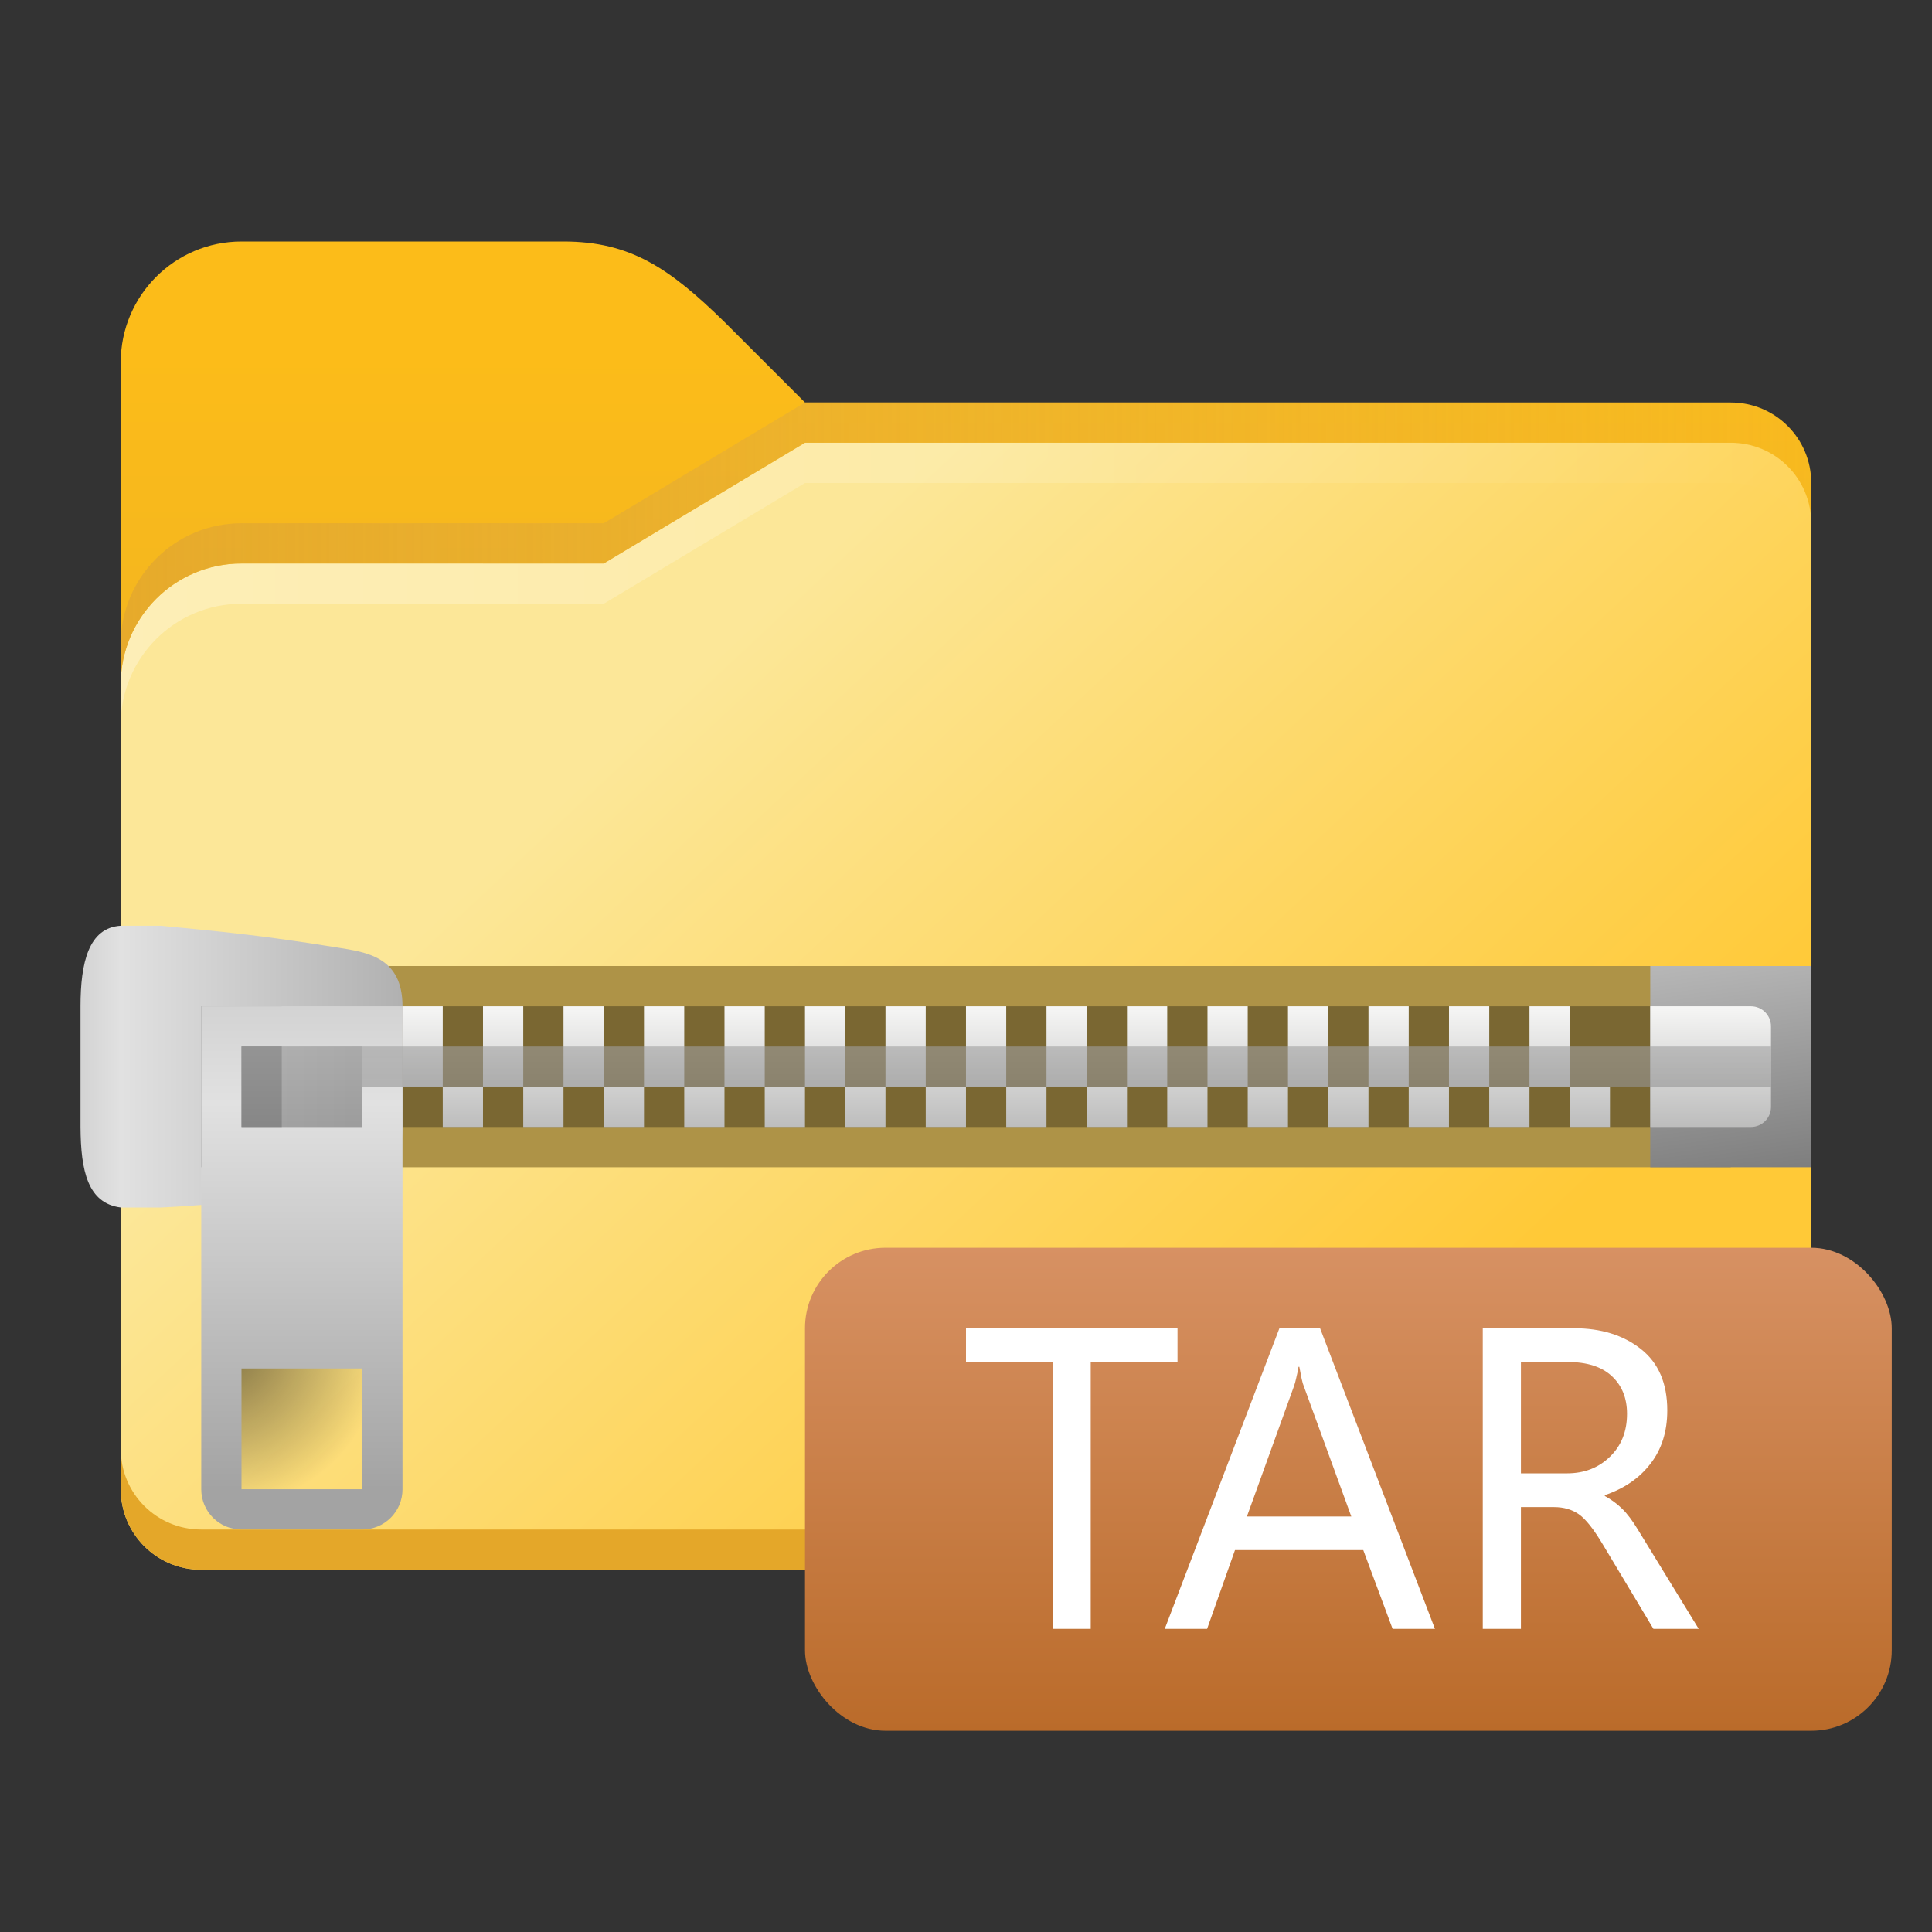 <?xml version="1.0" encoding="UTF-8" standalone="no"?>
<!-- Created with Inkscape (http://www.inkscape.org/) -->

<svg
   width="48"
   height="48"
   viewBox="0 0 48 48"
   version="1.1"
   id="svg5"
   inkscape:version="1.2.1 (9c6d41e410, 2022-07-14, custom)"
   sodipodi:docname="application-x-tar.svg"
   xmlns:inkscape="http://www.inkscape.org/namespaces/inkscape"
   xmlns:sodipodi="http://sodipodi.sourceforge.net/DTD/sodipodi-0.dtd"
   xmlns:xlink="http://www.w3.org/1999/xlink"
   xmlns="http://www.w3.org/2000/svg"
   xmlns:svg="http://www.w3.org/2000/svg">
  <rect x="0" y="0" width="48" height="48" fill="#333333" stroke="none"/>
  <sodipodi:namedview
     id="namedview7"
     pagecolor="#ffffff"
     bordercolor="#666666"
     borderopacity="1.0"
     inkscape:pageshadow="2"
     inkscape:pageopacity="0.0"
     inkscape:pagecheckerboard="0"
     inkscape:document-units="px"
     showgrid="false"
     units="px"
     height="64px"
     inkscape:zoom="16.854167"
     inkscape:cx="24"
     inkscape:cy="24"
     inkscape:window-width="1920"
     inkscape:window-height="1012"
     inkscape:window-x="0"
     inkscape:window-y="0"
     inkscape:window-maximized="1"
     inkscape:current-layer="svg5"
     showguides="false"
     inkscape:showpageshadow="2"
     inkscape:deskcolor="#d1d1d1" />
  <defs
     id="defs2">
    <linearGradient
       inkscape:collect="always"
       id="linearGradient9539">
      <stop
         style="stop-color:#000000;stop-opacity:1;"
         offset="0"
         id="stop9535" />
      <stop
         style="stop-color:#000000;stop-opacity:0;"
         offset="1"
         id="stop9545" />
      <stop
         style="stop-color:#000000;stop-opacity:0;"
         offset="1"
         id="stop9537" />
    </linearGradient>
    <linearGradient
       inkscape:collect="always"
       id="linearGradient12673">
      <stop
         style="stop-color:#ffffff;stop-opacity:1;"
         offset="0"
         id="stop12669" />
      <stop
         style="stop-color:#ffffff;stop-opacity:0;"
         offset="1"
         id="stop12671" />
    </linearGradient>
    <linearGradient
       inkscape:collect="always"
       xlink:href="#linearGradient12673"
       id="linearGradient5594"
       x1="4"
       y1="22"
       x2="45.937"
       y2="22.007"
       gradientUnits="userSpaceOnUse"
       gradientTransform="translate(-1,-6)" />
    <linearGradient
       inkscape:collect="always"
       id="linearGradient11972">
      <stop
         style="stop-color:#fce798;stop-opacity:1"
         offset="0"
         id="stop11968" />
      <stop
         style="stop-color:#ffc937;stop-opacity:1"
         offset="1"
         id="stop11970" />
    </linearGradient>
    <linearGradient
       inkscape:collect="always"
       id="linearGradient4405">
      <stop
         style="stop-color:#fcbc19;stop-opacity:1"
         offset="0"
         id="stop4401" />
      <stop
         style="stop-color:#f4b61f;stop-opacity:1"
         offset="1"
         id="stop4403" />
    </linearGradient>
    <linearGradient
       inkscape:collect="always"
       xlink:href="#linearGradient11972"
       id="linearGradient6679"
       x1="17"
       y1="16"
       x2="33.824"
       y2="34"
       gradientUnits="userSpaceOnUse"
       gradientTransform="translate(-7.7e-7,1)" />
    <linearGradient
       inkscape:collect="always"
       xlink:href="#linearGradient4405"
       id="linearGradient7109"
       x1="24.273"
       y1="7.716"
       x2="24.265"
       y2="14.865"
       gradientUnits="userSpaceOnUse"
       gradientTransform="translate(-7.7e-7,1)" />
    <linearGradient
       inkscape:collect="always"
       xlink:href="#linearGradient6090"
       id="linearGradient5817"
       gradientUnits="userSpaceOnUse"
       x1="4"
       y1="22"
       x2="58"
       y2="22"
       gradientTransform="translate(-8,-7)" />
    <linearGradient
       inkscape:collect="always"
       id="linearGradient6090">
      <stop
         style="stop-color:#e4a729;stop-opacity:1"
         offset="0"
         id="stop6086" />
      <stop
         style="stop-color:#e2b24b;stop-opacity:0"
         offset="1"
         id="stop6088" />
    </linearGradient>
    <linearGradient
       inkscape:collect="always"
       xlink:href="#linearGradient4066"
       id="linearGradient4068"
       x1="1.058"
       y1="2.117"
       x2="1.058"
       y2="4.137"
       gradientUnits="userSpaceOnUse"
       gradientTransform="matrix(5.039,0,0,5.939,4.667,12.429)" />
    <linearGradient
       inkscape:collect="always"
       id="linearGradient4066">
      <stop
         style="stop-color:#d3d3d3;stop-opacity:1;"
         offset="0"
         id="stop4062" />
      <stop
         style="stop-color:#e1e1e1;stop-opacity:1"
         offset="0.2"
         id="stop4454" />
      <stop
         style="stop-color:#a3a3a3;stop-opacity:1"
         offset="1"
         id="stop4064" />
    </linearGradient>
    <linearGradient
       inkscape:collect="always"
       xlink:href="#linearGradient6118"
       id="linearGradient6120"
       x1="3.969"
       y1="2.117"
       x2="4.233"
       y2="2.91"
       gradientUnits="userSpaceOnUse"
       gradientTransform="matrix(15.118,0,0,6.299,-19,10.667)" />
    <linearGradient
       inkscape:collect="always"
       id="linearGradient6118">
      <stop
         style="stop-color:#b7b7b7;stop-opacity:1;"
         offset="0"
         id="stop6114" />
      <stop
         style="stop-color:#7e7e7e;stop-opacity:1"
         offset="1"
         id="stop6116" />
    </linearGradient>
    <linearGradient
       inkscape:collect="always"
       xlink:href="#linearGradient5150"
       id="linearGradient5152"
       x1="3.449"
       y1="1.852"
       x2="3.446"
       y2="2.91"
       gradientUnits="userSpaceOnUse"
       gradientTransform="matrix(3.78,0,0,-3.78,23,36)" />
    <linearGradient
       inkscape:collect="always"
       id="linearGradient5150">
      <stop
         style="stop-color:#aaaaaa;stop-opacity:1;"
         offset="0"
         id="stop5146" />
      <stop
         style="stop-color:#f6f6f5;stop-opacity:1"
         offset="1"
         id="stop5148" />
    </linearGradient>
    <linearGradient
       inkscape:collect="always"
       xlink:href="#linearGradient3105"
       id="linearGradient3097"
       x1="-1.0583334e-07"
       y1="3.704"
       x2="2.646"
       y2="3.704"
       gradientUnits="userSpaceOnUse"
       gradientTransform="matrix(3.78,0,0,3.78,2,13)" />
    <linearGradient
       inkscape:collect="always"
       id="linearGradient3105">
      <stop
         style="stop-color:#d3d3d3;stop-opacity:1;"
         offset="0"
         id="stop3099" />
      <stop
         style="stop-color:#e1e1e1;stop-opacity:1"
         offset="0.1"
         id="stop3101" />
      <stop
         style="stop-color:#a3a3a3;stop-opacity:1;"
         offset="1"
         id="stop3103" />
    </linearGradient>
    <linearGradient
       inkscape:collect="always"
       xlink:href="#linearGradient5150"
       id="linearGradient5895"
       x1="8.864"
       y1="7.937"
       x2="8.864"
       y2="6.879"
       gradientUnits="userSpaceOnUse"
       gradientTransform="matrix(3.78,0,0,3.78,-3,-1)" />
    <radialGradient
       inkscape:collect="always"
       xlink:href="#linearGradient9539"
       id="radialGradient9543"
       cx="5.027"
       cy="9.525"
       fx="5.027"
       fy="9.525"
       r="0.529"
       gradientUnits="userSpaceOnUse"
       gradientTransform="matrix(-6.8743257e-6,7.511,-7.559,4.679342e-7,77.5,-4.263)" />
    <linearGradient
       inkscape:collect="always"
       xlink:href="#linearGradient6118"
       id="linearGradient21937"
       x1="11.642"
       y1="6.35"
       x2="11.642"
       y2="7.673"
       gradientUnits="userSpaceOnUse"
       gradientTransform="matrix(3.78,0,0,3.78,-1,0)" />
    <linearGradient
       inkscape:collect="always"
       xlink:href="#linearGradient969"
       id="linearGradient971"
       x1="28"
       y1="21.4"
       x2="28"
       y2="16"
       gradientUnits="userSpaceOnUse"
       gradientTransform="matrix(1.5,0,0,2.222,5,-4.556)" />
    <linearGradient
       inkscape:collect="always"
       id="linearGradient969">
      <stop
         style="stop-color:#ba6b2a;stop-opacity:1;"
         offset="0"
         id="stop965" />
      <stop
         style="stop-color:#d79163;stop-opacity:1;"
         offset="1"
         id="stop967" />
    </linearGradient>
  </defs>
  <path
     id="rect846"
     style="fill:url(#linearGradient7109);fill-opacity:1;stroke-width:2;stroke-linecap:round;stroke-linejoin:round;stroke-dasharray:24, 2"
     d="M 6,6 C 4.343,6 3,7.343 3,9 V 35 H 45 V 12 c 0,-1.108 -0.892,-2 -2,-2 H 20 L 18,8 C 16.635,6.664 15.662,6 14,6 Z"
     sodipodi:nodetypes="ssccssccss" />
  <path
     id="rect1170"
     style="fill:url(#linearGradient6679);fill-opacity:1;stroke-width:2.646;stroke-linecap:round;stroke-linejoin:round;stroke-dasharray:31.749, 2.646"
     d="m 20,11 -5,3 H 7 6 C 4.343,14 3,15.343 3,17 v 1 19 C 3,38.108 3.892,39 5,39 H 43 C 44.108,39 45,38.108 45,37 V 13 c 0,-1.108 -0.892,-2 -2,-2 z"
     sodipodi:nodetypes="cccsscssssssc" />
  <path
     id="rect1170-75"
     style="opacity:0.3;fill:url(#linearGradient5594);fill-opacity:1;stroke-width:2.646;stroke-linecap:round;stroke-linejoin:round;stroke-dasharray:31.749, 2.646"
     d="m 20,11 -5,3 H 6 C 4.343,14 3,15.343 3,17 v 1 c 0,-1.657 1.343,-3 3,-3 H 15 l 5,-3 H 43 C 44.108,12 45,12.892 45,14 v -1 c 0,-1.108 -0.892,-2 -2,-2 z"
     sodipodi:nodetypes="ccsscsccscssc" />
  <path
     id="rect1170-2"
     style="fill:#e4a729;fill-opacity:1;stroke-width:2.646;stroke-linecap:round;stroke-linejoin:round;stroke-dasharray:31.749, 2.646"
     d="m 3,36 v 1 C 3,38.108 3.892,39 5,39 H 43 C 44.108,39 45,38.108 45,37 v -1 c 0,1.108 -0.892,2 -2,2 H 5 c -1.108,0 -2,-0.892 -2,-2 z"
     sodipodi:nodetypes="csssscssc" />
  <path
     id="rect1170-75-2"
     style="fill:url(#linearGradient5817);fill-opacity:1;stroke-width:2.646;stroke-linecap:round;stroke-linejoin:round;stroke-dasharray:31.749, 2.646"
     d="m 20,10 -5,3 H 6 C 4.343,13 3,14.343 3,16 v 1 c 0,-1.657 1.343,-3 3,-3 H 15 l 5,-3 H 43 C 44.108,11 45,11.892 45,13 v -1 c 0,-1.108 -0.892,-2 -2,-2 z"
     sodipodi:nodetypes="ccsscsccscssc" />
  <rect
     style="fill:#ae9347;fill-opacity:1;stroke-width:1.842"
     id="rect3074"
     width="36"
     height="5"
     x="7"
     y="24" />
  <rect
     style="opacity:0.3;fill:#000000;fill-opacity:1;stroke-width:3.179;stroke-linecap:round"
     id="rect11102"
     width="32"
     height="3"
     x="10"
     y="25" />
  <rect
     style="fill:url(#linearGradient6120);fill-opacity:1;stroke-width:2.582"
     id="rect6090"
     width="4"
     height="5"
     x="41"
     y="24" />
  <path
     id="rect5034"
     style="fill:url(#linearGradient5152);fill-opacity:1;stroke-width:1"
     d="m 41,25 v 2 1 h 2.475 0.025 c 0.277,0 0.5,-0.223 0.5,-0.5 v -2 c 0,-0.277 -0.223,-0.5 -0.5,-0.5 h -0.025 z" />
  <rect
     style="opacity:0.5;fill:url(#radialGradient9543);fill-opacity:1;stroke-width:4.619;stroke-linecap:round"
     id="rect8144"
     width="4"
     height="4"
     x="5.5"
     y="33.496" />
  <path
     id="rect2535"
     style="fill:url(#linearGradient3097);fill-opacity:1;stroke-width:2;stroke-linecap:round"
     d="M 3,23 C 2.202,23.048 2,23.918 2,25 v 3 c 0.006,1.095 0.182,1.896 1,2 H 4 C 5.79,29.913 6.511,29.753 8.314,29.626 9.053,29.574 10,29.175 10,28 l 4e-7,-3 C 10,23.771 9.107,23.658 8.387,23.542 6.437,23.227 5.461,23.143 4,23 Z"
     sodipodi:nodetypes="cccccsccscc" />
  <rect
     style="fill:#838383;fill-opacity:1;stroke-width:1.633"
     id="rect6824-3"
     width="2"
     height="4"
     x="5"
     y="25" />
  <path
     id="rect3442"
     style="fill:url(#linearGradient4068);fill-opacity:1;stroke-width:1.447"
     d="m 5,25 v 11.975 c -2.166e-4,0.009 0,0.017 0,0.025 0,0.554 0.446,1 1,1 h 3 c 0.554,0 1,-0.446 1,-1 0,-0.009 2.169e-4,-0.017 0,-0.025 V 25 Z m 1,1 h 3 v 2 h -3 z m 0,8 h 3 v 3 h -3 z" />
  <path
     id="rect5849"
     style="fill:url(#linearGradient5895);fill-opacity:1;stroke-width:1;stroke-linecap:round"
     d="m 10,27 h 1 v -2 H 10 Z m 1,0 v 1 h 1 v -1 z m 1,0 h 1 v -2 h -1 z m 1,0 v 1 h 1 v -1 z m 1,0 h 1 v -2 h -1 z m 1,0 v 1 h 1 v -1 z m 1,0 h 1 v -2 h -1 z m 1,0 v 1 h 1 v -1 z m 1,0 h 1 v -2 h -1 z m 1,0 v 1 h 1 v -1 z m 1,0 h 1 v -2 h -1 z m 1,0 v 1 h 1 v -1 z m 1,0 h 1 v -2 h -1 z m 1,0 v 1 h 1 v -1 z m 1,0 h 1 v -2 h -1 z m 1,0 v 1 h 1 v -1 z m 1,0 h 1 v -2 h -1 z m 1,0 v 1 h 1 v -1 z m 1,0 h 1 v -2 h -1 z m 1,0 v 1 h 1 v -1 z m 1,0 h 1 v -2 h -1 z m 1,0 v 1 h 1 v -1 z m 1,0 h 1 v -2 h -1 z m 1,0 v 1 h 1 v -1 z m 1,0 h 1 v -2 h -1 z m 1,0 v 1 h 1 v -1 z m 1,0 H 37 v -2 h -1 z m 1,0 v 1 h 1 v -1 z m 1,0 h 1 v -2 h -1 z m 1,0 v 1 h 1 v -1 z"
     sodipodi:nodetypes="cccccccccccccccccccccccccccccccccccccccccccccccccccccccccccccccccccccccccccccccccccccccccccccccccccccccccccccccccccccccccccccccccccccccccccccccccccccc" />
  <path
     id="rect21929"
     style="opacity:0.6;fill:url(#linearGradient21937);fill-opacity:1;stroke-width:1;stroke-linecap:round"
     d="m 6,26 v 2 h 3 V 27 H 44 V 26 H 9 Z" />
  <rect
     style="fill:url(#linearGradient971);fill-opacity:1;stroke-width:6.831;stroke-linecap:round;stroke-linejoin:round"
     id="rect332"
     width="27"
     height="12"
     x="20"
     y="31"
     ry="2" />
  <path
     d="M 29.255,33.844 H 27.099 V 40.469 H 26.151 V 33.844 H 24 V 33 h 5.255 z M 28.938,40.469 31.787,33 h 1.01 l 2.854,7.469 H 34.599 L 33.87,38.511 H 30.683 L 29.99,40.469 Z M 30.979,37.677 h 2.594 l -1.172,-3.214 c -0.024,-0.056 -0.045,-0.125 -0.062,-0.208 -0.017,-0.083 -0.036,-0.182 -0.057,-0.297 h -0.021 c -0.017,0.104 -0.036,0.198 -0.057,0.281 -0.017,0.083 -0.038,0.156 -0.062,0.219 z M 42.204,40.469 h -1.125 l -1.255,-2.094 C 39.594,37.99 39.395,37.738 39.224,37.62 39.054,37.502 38.849,37.443 38.61,37.443 H 37.787 V 40.469 H 36.839 V 33 h 2.266 c 0.674,0 1.227,0.172 1.662,0.516 0.438,0.344 0.656,0.852 0.656,1.526 0,0.524 -0.139,0.965 -0.417,1.323 -0.274,0.358 -0.653,0.618 -1.135,0.781 v 0.021 c 0.163,0.09 0.307,0.196 0.432,0.318 0.125,0.122 0.253,0.292 0.385,0.51 z M 37.787,33.839 v 2.766 h 1.146 c 0.427,0 0.781,-0.137 1.063,-0.411 0.285,-0.274 0.427,-0.63 0.427,-1.068 0,-0.392 -0.127,-0.705 -0.38,-0.938 -0.25,-0.233 -0.615,-0.349 -1.094,-0.349 z"
     id="path588"
     style="fill:#ffffff;stroke-width:0.889" />
</svg>
